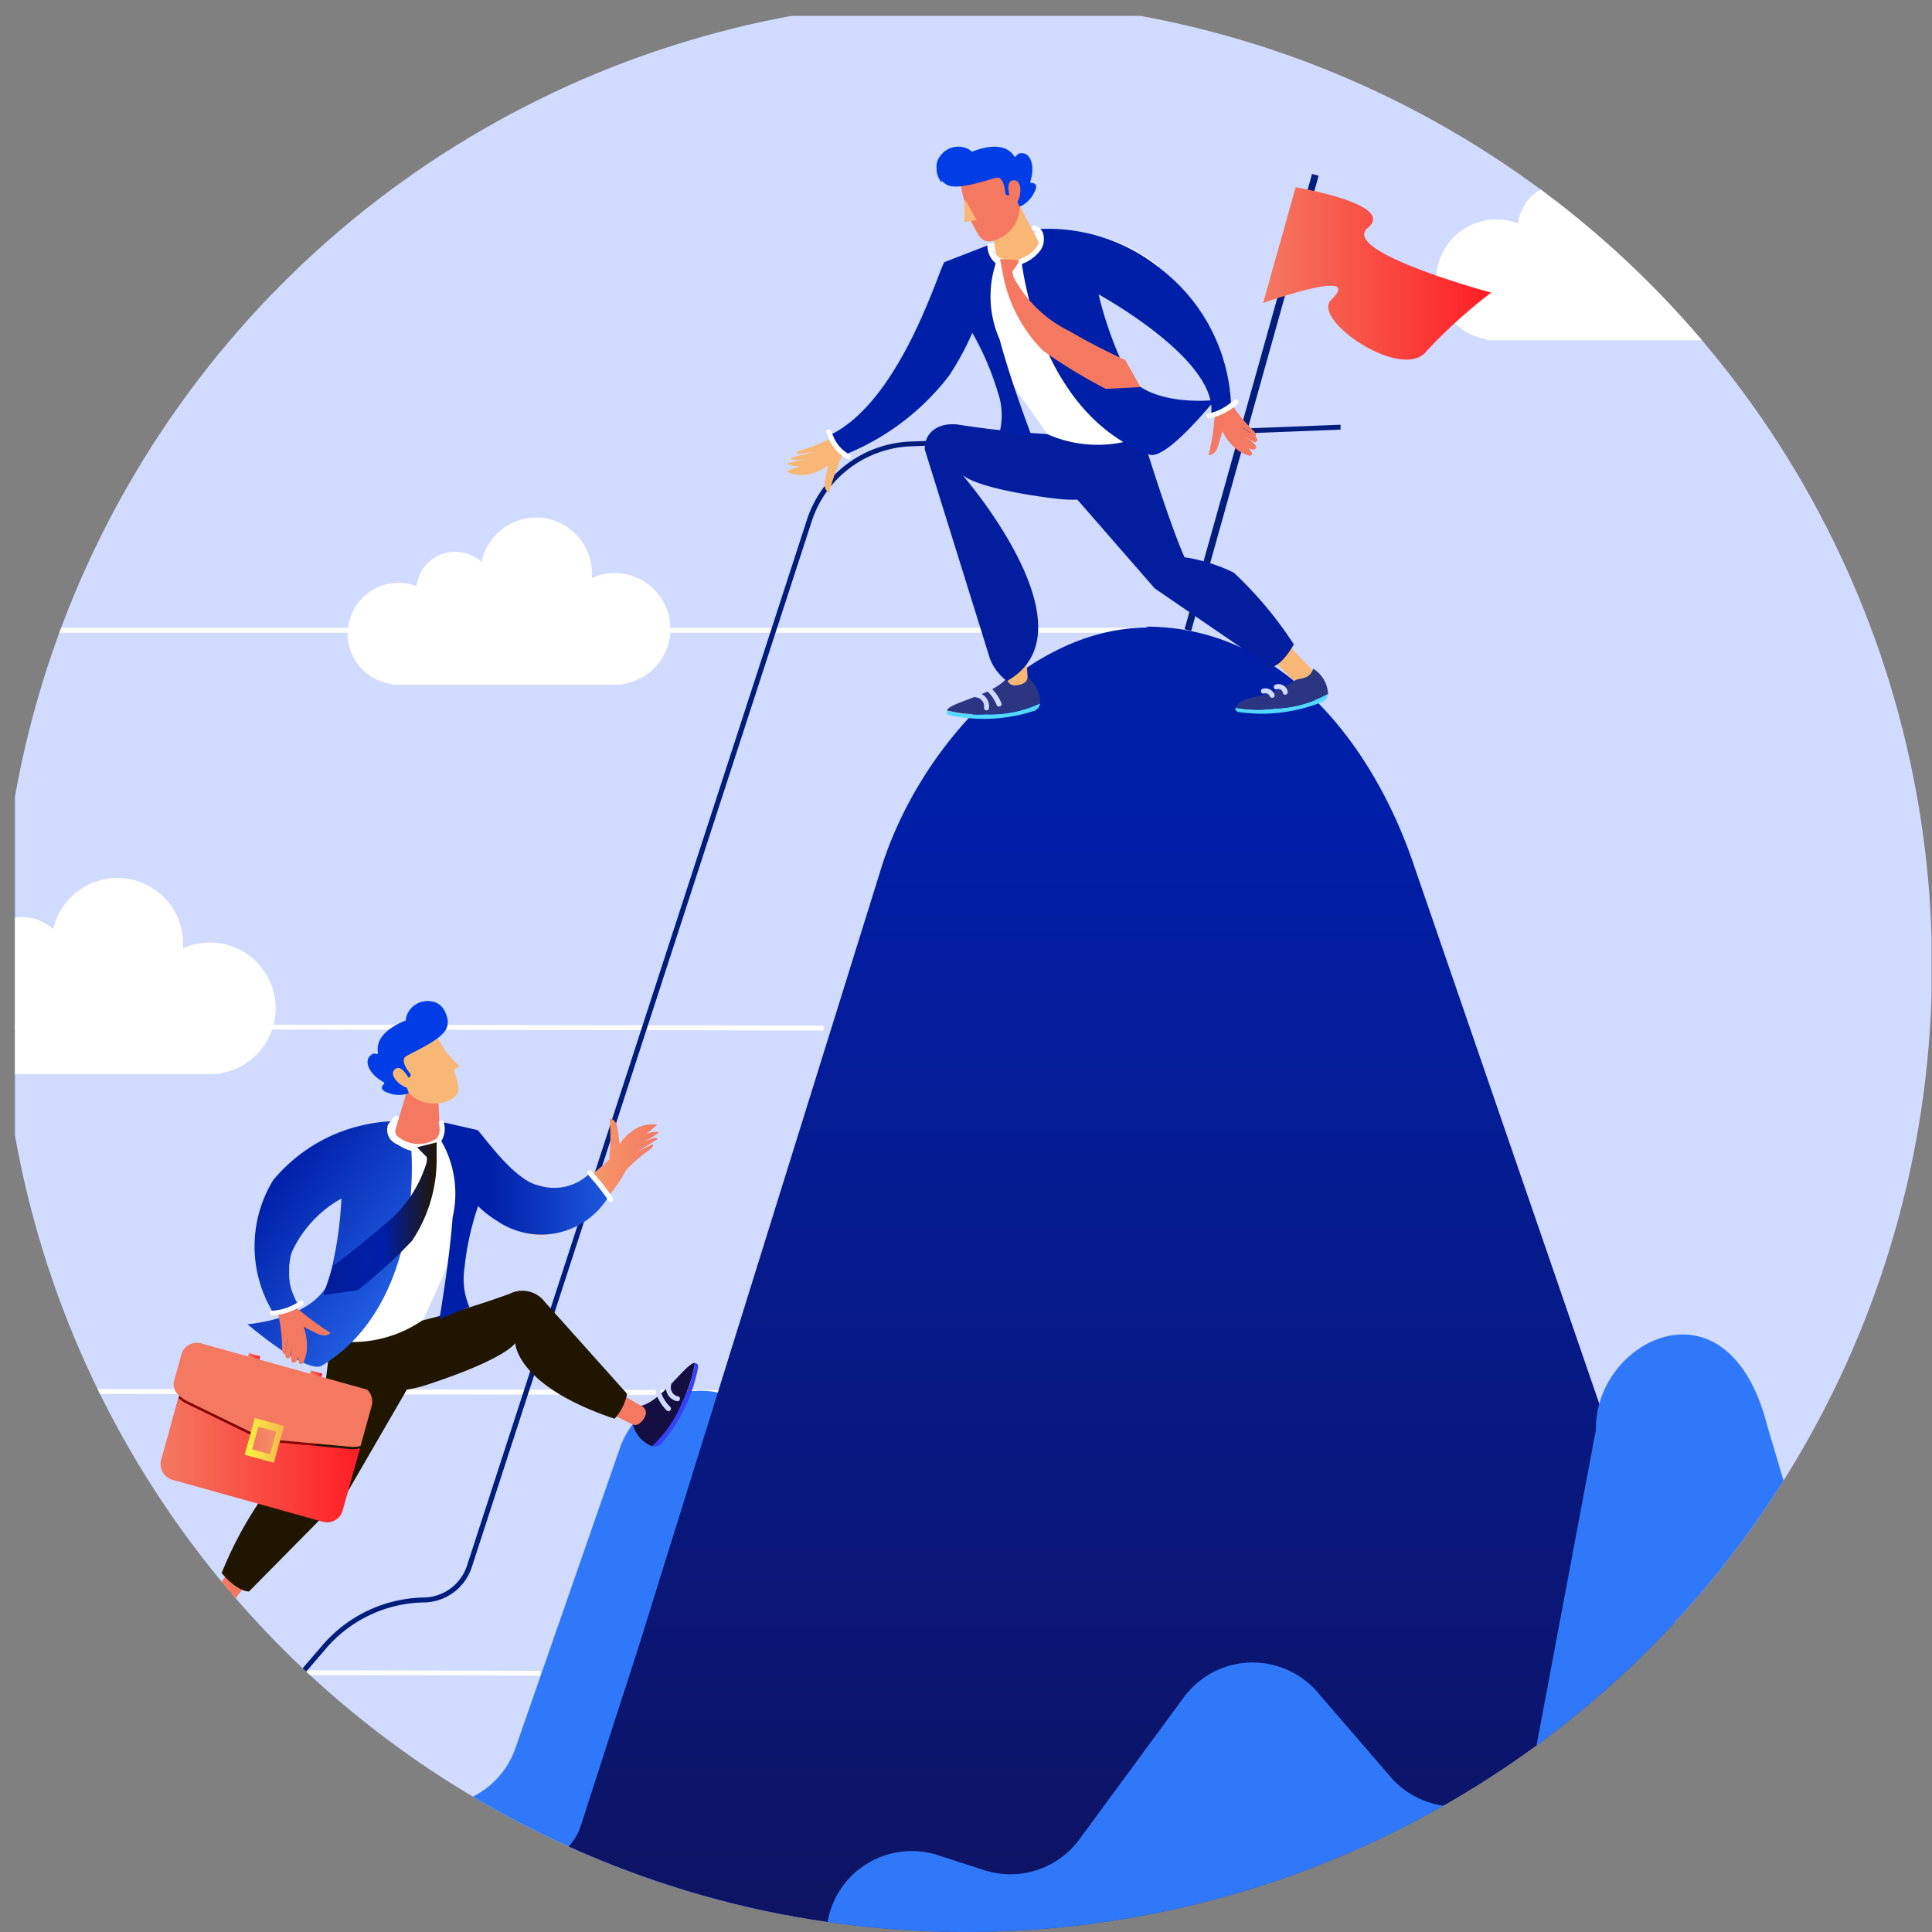<svg xmlns="http://www.w3.org/2000/svg" xmlns:xlink="http://www.w3.org/1999/xlink" width="48" height="48" viewBox="0 0 48 48"><rect x="0" y="0" width="48" height="48" fill="#808080" stroke="none"/><defs><style>.a{fill:#fff;}.b,.d{fill:#d0dbff;}.b{stroke:#707070;}.c{clip-path:url(#a);}.e{clip-path:url(#b);}.f{fill:#2f78fa;}.g{fill:url(#c);}.h{fill:#031d7c;}.i{fill:url(#d);}.j{fill:none;stroke:#d0dbff;stroke-linecap:round;stroke-miterlimit:10;stroke-width:4px;}.k{fill:url(#e);}.l{fill:url(#f);}.m{fill:#820000;}.n{fill:url(#g);}.o{fill:url(#h);}.p{fill:url(#i);}.q{fill:url(#j);}.r{fill:url(#k);}.s{fill:url(#l);}.t{fill:url(#m);}.u{fill:url(#n);}.v{fill:url(#o);}.w{fill:url(#p);}.x{fill:#003de6;}.y{fill:url(#q);}.z{fill:url(#r);}.aa{fill:url(#s);}.ab{fill:url(#t);}.ac{fill:url(#u);}.ad{fill:url(#v);}.ae{fill:url(#w);}.af{fill:url(#x);}.ag{fill:url(#y);}.ah{fill:url(#z);}.ai{fill:url(#aa);}.aj{fill:url(#ab);}.ak{fill:url(#ac);}.al{fill:url(#ad);}.am{fill:url(#ae);}.an{fill:url(#af);}.ao{fill:url(#ag);}.ap{fill:url(#ah);}.aq{fill:url(#ai);}.ar{fill:url(#aj);}.as{fill:url(#ak);}.at{fill:url(#al);}.au{fill:#f47960;}.av{fill:url(#am);}.aw{fill:url(#an);}.ax{fill:url(#ao);}.ay{fill:url(#ar);}.az{fill:url(#as);}</style><clipPath id="a"><circle class="a" cx="24" cy="24" r="24" transform="translate(-0.372 -0.395)"/></clipPath><clipPath id="b"><rect class="b" width="47.616" height="48.708" transform="translate(0 0)"/></clipPath><linearGradient id="c" x1="0.5" x2="0.5" y2="1.347" gradientUnits="objectBoundingBox"><stop offset="0.09" stop-color="#001fa9"/><stop offset="1" stop-color="#150e42"/></linearGradient><linearGradient id="d" y1="0.5" x2="1" y2="0.5" gradientUnits="objectBoundingBox"><stop offset="0" stop-color="#f47960"/><stop offset="1" stop-color="#ff1d25"/></linearGradient><linearGradient id="e" x1="390.713" y1="312.255" x2="391.713" y2="312.255" gradientUnits="objectBoundingBox"><stop offset="0" stop-color="#fdf53f"/><stop offset="1" stop-color="#d93c65"/></linearGradient><linearGradient id="f" x1="78.215" y1="-14.213" x2="78.856" y2="-14.213" gradientUnits="objectBoundingBox"><stop offset="0" stop-color="#53d8ff"/><stop offset="1" stop-color="#3840f7"/></linearGradient><linearGradient id="g" x1="200.099" y1="33.795" x2="201.095" y2="33.795" gradientUnits="objectBoundingBox"><stop offset="0" stop-color="#f9b776"/><stop offset="1" stop-color="#f47960"/></linearGradient><linearGradient id="h" x1="36.479" y1="6.457" x2="37.475" y2="6.457" gradientUnits="objectBoundingBox"><stop offset="0.12" stop-color="#021e9e"/><stop offset="0.53" stop-color="#001fa9"/><stop offset="1" stop-color="#201600"/></linearGradient><linearGradient id="i" x1="82.979" y1="192.769" x2="83.411" y2="192.769" xlink:href="#f"/><linearGradient id="j" x1="83.23" y1="96.136" x2="83.65" y2="96.136" gradientUnits="objectBoundingBox"><stop offset="0" stop-color="#2b3582"/><stop offset="1" stop-color="#150e42"/></linearGradient><linearGradient id="k" x1="78.273" y1="-5.152" x2="79.048" y2="-5.152" xlink:href="#j"/><linearGradient id="l" x1="316.516" y1="-4.958" x2="318.021" y2="-4.958" xlink:href="#g"/><linearGradient id="m" x1="39.583" y1="5.981" x2="40.584" y2="5.981" xlink:href="#h"/><linearGradient id="n" x1="178.868" y1="25.767" x2="179.191" y2="24.996" xlink:href="#g"/><linearGradient id="o" x1="135.695" y1="3.438" x2="134.533" y2="4.163" xlink:href="#g"/><linearGradient id="p" x1="684.653" y1="10.105" x2="685.676" y2="10.105" xlink:href="#g"/><linearGradient id="q" x1="673.669" y1="9.875" x2="667.866" y2="12.176" xlink:href="#g"/><linearGradient id="r" x1="43.232" y1="7.219" x2="44.255" y2="6.499" gradientUnits="objectBoundingBox"><stop offset="0" stop-color="#001fa9"/><stop offset="1" stop-color="#2f78fa"/></linearGradient><linearGradient id="s" x1="-29.475" y1="-159.493" x2="-28.328" y2="-159.493" xlink:href="#g"/><linearGradient id="t" x1="121.643" y1="142.511" x2="122.748" y2="142.511" xlink:href="#g"/><linearGradient id="u" x1="46.682" y1="7.374" x2="47.682" y2="7.374" xlink:href="#r"/><linearGradient id="v" x1="64.301" y1="-2.855" x2="65.108" y2="-2.855" xlink:href="#d"/><linearGradient id="w" x1="-8.966" y1="0.916" x2="-8.226" y2="0.916" xlink:href="#f"/><linearGradient id="x" x1="-9.298" y1="0.907" x2="-8.579" y2="0.907" xlink:href="#j"/><linearGradient id="y" x1="-16.308" y1="1.48" x2="-15.252" y2="1.48" xlink:href="#g"/><linearGradient id="z" x1="-2.428" y1="0.69" x2="-1.254" y2="0.69" xlink:href="#h"/><linearGradient id="aa" x1="-10.028" y1="1.926" x2="-8.729" y2="1.926" xlink:href="#f"/><linearGradient id="ab" x1="-7.401" y1="1.929" x2="-6.235" y2="1.929" xlink:href="#j"/><linearGradient id="ac" x1="-12.893" y1="4.374" x2="-11.919" y2="4.374" xlink:href="#g"/><linearGradient id="ad" x1="-1.472" y1="1.264" x2="-0.518" y2="1.264" xlink:href="#h"/><linearGradient id="ae" x1="-8.716" y1="2.523" x2="-8.354" y2="1.737" xlink:href="#g"/><linearGradient id="af" x1="-4.892" y1="1.493" x2="-5.908" y2="2.246" xlink:href="#g"/><linearGradient id="ag" x1="6.463" y1="4.021" x2="7.248" y2="4.021" xlink:href="#g"/><linearGradient id="ah" x1="-20.952" y1="2.98" x2="-25.154" y2="5.663" xlink:href="#g"/><linearGradient id="ai" x1="-0.043" y1="0.501" x2="1" y2="0.501" xlink:href="#g"/><linearGradient id="aj" x1="0.294" y1="0.904" x2="1.409" y2="0.904" xlink:href="#r"/><linearGradient id="ak" x1="0.166" y1="0.105" x2="0.985" y2="0.995" gradientUnits="objectBoundingBox"><stop offset="0.06" stop-color="#001fa9"/><stop offset="1" stop-color="#2f78fa"/></linearGradient><linearGradient id="al" y1="0.502" y2="0.502" xlink:href="#d"/><linearGradient id="am" x1="0" y1="0.5" x2="3.02" y2="0.5" xlink:href="#e"/><linearGradient id="an" y1="0.5" x2="3.022" y2="0.5" gradientUnits="objectBoundingBox"><stop offset="0" stop-color="#f47960"/><stop offset="1" stop-color="#f9b776"/></linearGradient><linearGradient id="ao" y1="0.504" y2="0.504" xlink:href="#d"/><linearGradient id="ar" x1="0" y1="0.5" x2="1" y2="0.5" xlink:href="#h"/><linearGradient id="as" x1="-10.85" y1="-9.072" x2="-9.753" y2="-9.072" xlink:href="#g"/></defs><g class="c" transform="translate(0.372 0.395)"><g transform="translate(0)"><rect class="d" width="47.616" height="48.708" transform="translate(0 0)"/><g class="e" transform="translate(0 0)"><g transform="translate(-5.963 3.181)"><g transform="translate(0 0)"><path class="a" d="M12.48,240.049a.857.857,0,0,1,.857-.85.832.832,0,0,1,.3.056.651.651,0,0,1,1.079-.4.93.93,0,0,1,1.835.206v.061a.93.93,0,1,1,.516,1.764v.011H13.192v-.012A.857.857,0,0,1,12.48,240.049Z" transform="translate(-10.953 -209)"/><path class="a" d="M116.29,78.759A1.264,1.264,0,0,1,118,77.575a.97.97,0,0,1,1.616-.6,1.385,1.385,0,0,1,2.741.307v.091a1.369,1.369,0,0,1,.563-.122,1.385,1.385,0,0,1,.206,2.755v.016h-5.773v-.018a1.266,1.266,0,0,1-1.066-1.247Z" transform="translate(-102.06 -66.589)"/><path class="a" d="M337.29,3.365a1.5,1.5,0,0,1,1.5-1.5,1.474,1.474,0,0,1,.532.1,1.147,1.147,0,0,1,1.909-.7,1.635,1.635,0,0,1,3.229.367v.106a1.635,1.635,0,1,1,.909,3.111v.018h-6.823V4.844a1.5,1.5,0,0,1-1.252-1.479Z" transform="translate(-296.017 0.01)"/><path class="a" d="M24.29,152.365a1.5,1.5,0,0,1,1.5-1.5,1.474,1.474,0,0,1,.532.1,1.147,1.147,0,0,1,1.909-.7,1.635,1.635,0,0,1,3.229.367v.106a1.635,1.635,0,1,1,.909,3.111v.018H25.542v-.022A1.5,1.5,0,0,1,24.29,152.365Z" transform="translate(-21.318 -130.757)"/><path class="a" d="M20.714,309.924c-.184,0-18.355-.06-18.764,0l-.017-.122c.417-.062,18.032,0,18.782,0Z" transform="translate(-1.698 -271.867)"/><path class="a" d="M25.792,252.928c-.234,0-23.433-.06-23.842,0l-.017-.122c.417-.061,22.9,0,23.861,0Z" transform="translate(-1.698 -221.845)"/><path class="a" d="M27.75,178.924c-.253,0-25.391-.06-25.8,0l-.017-.122c.417-.062,24.78,0,25.819,0Z" transform="translate(-1.698 -156.897)"/><rect class="a" width="34.191" height="0.122" transform="translate(0 12.022)"/><path class="f" d="M6.229,267.673l-.011-.958a2.122,2.122,0,0,1,2.788-2.048l1.132.367a2.123,2.123,0,0,0,2.369-.759l2.6-3.536a2.125,2.125,0,0,1,3.32-.122l1.811,2.1a2.123,2.123,0,0,0,3.615-.686l2.595-7.456a2.124,2.124,0,0,1,4.13.7V267.55Z" transform="translate(-5.457 -222.172)"/><path class="g" d="M61.045,131.486h.032l-.04-.024-9.544-27.723C50.513,100.972,48.33,98,44.9,98l.05.023c-3.037,0-5.722,3.076-6.626,5.975l-6.035,19.369-1.429,4.422a1.4,1.4,0,0,1-1.958.822l-.857-.428a1.4,1.4,0,0,0-1.618.263l-.979.979a1.4,1.4,0,0,1-2.152-.207l-.9-1.331a1.4,1.4,0,0,0-2.24-.111l-1.884,2.272a1.4,1.4,0,0,1-1.43.463l-1.46-.378a1.4,1.4,0,0,0-1.08.159l-1.958,1.193H60.731l.329.042Z" transform="translate(-10.839 -86.007)"/><path class="f" d="M232.563,244.071l-1.494,7.945a2.123,2.123,0,0,1-3.612.684l-1.811-2.1a2.125,2.125,0,0,0-3.32.122l-2.6,3.536a2.123,2.123,0,0,1-2.369.759l-1.132-.367a2.123,2.123,0,0,0-2.783,2.048l.011.836,27.423.143-4.065-13.726C235.829,240.155,232.525,241.869,232.563,244.071Z" transform="translate(-187.321 -212.132)"/><path class="h" d="M289.367,6.08,286.2,17.391l.164.045,3.167-11.311Z" transform="translate(-251.179 -5.335)"/><path class="i" d="M302.986,8.79s2.515.418,1.794,1.007,3.065,1.61,3.065,1.61a12.741,12.741,0,0,0-1.6,1.446c-.592.789-2.881-.775-2.378-1.264.864-.838-1.69.078-1.69.078Z" transform="translate(-265.205 -7.713)"/><path class="h" d="M106.632,88.06l-.092-.081.538-.623a3.4,3.4,0,0,1,2.521-1.218,1.151,1.151,0,0,0,1.1-.8l8.443-25.978a2.824,2.824,0,0,1,2.57-1.942L132.4,57v.122l-10.682.415a2.7,2.7,0,0,0-2.455,1.858l-8.444,25.978a1.271,1.271,0,0,1-1.224.888,3.272,3.272,0,0,0-2.428,1.176Z" transform="translate(-93.503 -50.024)"/><path class="j" d="M273.331,53.184a1.154,1.154,0,0,1-.881-.064" transform="translate(-239.112 -46.619)"/><path class="k" d="M263.4,27.405l-.551-.115Z" transform="translate(-230.686 -23.949)"/><path class="l" d="M240.207,113.58a.224.224,0,0,1-.165.191,4.025,4.025,0,0,1-2.095.1.084.084,0,0,1-.056-.111,3.208,3.208,0,0,0,.979.092A2.9,2.9,0,0,0,240.207,113.58Z" transform="translate(-208.776 -99.68)"/><path class="j" d="M109.8,235.97a1.155,1.155,0,0,0,.857-.23" transform="translate(-96.364 -206.892)"/><path class="d" d="M179.2,253.423a.058.058,0,0,1-.043-.017,1.016,1.016,0,0,1-.268-.434.061.061,0,1,1,.116-.037.909.909,0,0,0,.236.383.061.061,0,0,1-.042.105Z" transform="translate(-156.999 -221.94)"/><path class="d" d="M181.17,251.827h-.015a.349.349,0,0,1-.245-.428.062.062,0,0,1,.118.037.21.21,0,0,0,.022.168.217.217,0,0,0,.133.105.062.062,0,1,1-.013.122Z" transform="translate(-158.763 -220.596)"/><path class="m" d="M84.643,253.965l-4.5-1.254.323-1.161,4.5,1.256Z" transform="translate(-70.334 -220.768)"/><path class="n" d="M304.211,101.9l.575.558a.175.175,0,0,0,.215.02.457.457,0,0,0,.165-.208.173.173,0,0,0-.033-.182l-.575-.6a.173.173,0,0,0-.277.029l-.1.175A.171.171,0,0,0,304.211,101.9Z" transform="translate(-266.939 -89.017)"/><path class="o" d="M263.16,57.12s.684,2.278,1.125,3.278a4.185,4.185,0,0,1,1.224.382A9.524,9.524,0,0,1,267,62.562s-.259.5-.578.581l-2.878-1.972-2.311-2.652.1-1.238Z" transform="translate(-229.265 -50.129)"/><path class="p" d="M298.819,111.68a.223.223,0,0,1-.15.2,4,4,0,0,1-2.08.245.084.084,0,0,1-.064-.106,3.2,3.2,0,0,0,.979.02A2.872,2.872,0,0,0,298.819,111.68Z" transform="translate(-260.237 -98.013)"/><path class="q" d="M298.534,106.54a.786.786,0,0,1,.367.625h0a2.944,2.944,0,0,1-1.313.367,3.2,3.2,0,0,1-.979-.02c0-.015.017-.024.023-.042.086-.262.751-.163,1.432-.629C298.189,106.748,298.421,106.841,298.534,106.54Z" transform="translate(-260.314 -93.502)"/><path class="d" d="M304.611,109.926a.061.061,0,0,1-.06-.055.1.1,0,0,0-.054-.071.1.1,0,0,0-.089-.008.061.061,0,0,1-.051-.11.229.229,0,0,1,.316.176.061.061,0,0,1-.054.067Z" transform="translate(-267.089 -96.243)"/><path class="d" d="M301.968,110.8a.061.061,0,0,1-.059-.04.122.122,0,0,0-.141-.069.061.061,0,1,1-.038-.116.245.245,0,0,1,.295.143.061.061,0,0,1-.037.078Z" transform="translate(-264.769 -97.039)"/><path class="r" d="M239.938,108.03a.789.789,0,0,1,.317.651h0a2.917,2.917,0,0,1-1.336.268,3.208,3.208,0,0,1-.979-.092.109.109,0,0,1,.026-.039c.2-.187,1.131-.367,1.456-.755C239.569,107.888,239.758,108.15,239.938,108.03Z" transform="translate(-208.824 -94.784)"/><path class="s" d="M249.705,103.059l.06.452a.173.173,0,0,0,.155.149.453.453,0,0,0,.259-.056.176.176,0,0,0,.089-.164l-.032-.489a.173.173,0,0,0-.234-.15l-.188.071a.173.173,0,0,0-.11.188Z" transform="translate(-219.148 -90.21)"/><path class="d" d="M246.079,110.557a.062.062,0,0,1-.058-.039.9.9,0,0,0-.26-.367.06.06,0,0,1-.008-.086.062.062,0,0,1,.087-.007,1.023,1.023,0,0,1,.3.416.06.06,0,0,1-.035.078.048.048,0,0,1-.022,0Z" transform="translate(-215.669 -96.577)"/><path class="d" d="M243.8,111.823h-.01a.061.061,0,0,1-.05-.071.219.219,0,0,0-.045-.164.213.213,0,0,0-.146-.086.062.062,0,0,1-.055-.067.064.064,0,0,1,.067-.055.347.347,0,0,1,.3.393A.06.06,0,0,1,243.8,111.823Z" transform="translate(-213.7 -97.75)"/><path class="t" d="M238.714,55.6l.2.624s-.168,1.64-2.24,1.383-2.325-.6-2.325-.6,3.368,3.859,1.117,5.132a1.267,1.267,0,0,1-.422-.551l-1.622-5.208c0-.489.428-.667.831-.612a21.791,21.791,0,0,0,2.807.259Z" transform="translate(-204.857 -48.795)"/><path class="a" d="M241.694,17.574a4.088,4.088,0,0,1,2.174.868,7.488,7.488,0,0,0-.69.888,2.43,2.43,0,0,0-.979-.489,15.616,15.616,0,0,0,1.359,3.645.131.131,0,0,1-.075.176,3.073,3.073,0,0,1-2.383-.044l-2-2.815a2.436,2.436,0,0,1-.415-1.019l.245-.514A4.8,4.8,0,0,1,241.694,17.574Z" transform="translate(-209.483 -15.406)"/><path class="u" d="M247.4,11.63l.524,1.008a.168.168,0,0,1-.023.188.838.838,0,0,1-.932.209.157.157,0,0,1-.108-.122L246.72,12Z" transform="translate(-216.53 -10.206)"/><path class="v" d="M240.59,5.137a4.592,4.592,0,0,0,.3,1.068c.177.319.245.56.637.4a.9.9,0,0,0,.547-.946s-.048-.635-.229-.793S240.59,5.137,240.59,5.137Z" transform="translate(-211.15 -4.235)"/><path class="w" d="M241.45,11.31a4.043,4.043,0,0,1,0,.558l.313-.05c-.087-.154-.174-.308-.262-.463" transform="translate(-211.905 -9.925)"/><path class="x" d="M235.834,1.09a.447.447,0,0,1,.061-.275.024.024,0,0,1,.012-.01.289.289,0,0,1,.034-.051A.553.553,0,0,1,236.616.6a.368.368,0,0,1,.094.07c.471-.182.857-.182,1.052.108a.029.029,0,0,0,.05,0c.02-.04.066-.083.173-.07.186.024.3.319.179.7a.028.028,0,0,0,.026.038c.069,0,.187.028.066.245a.734.734,0,0,1-.335.334.028.028,0,0,1-.038-.016l-.113-.3a.028.028,0,0,0-.043-.013l-.091.058h-.027a.058.058,0,0,1-.066-.053c-.012-.122-.056-.414-.217-.384-.206.038-.935.319-1.224.179a.449.449,0,0,1-.144-.11v.049a.546.546,0,0,1-.125-.344Z" transform="translate(-206.974 -0.476)"/><path class="y" d="M250.475,7.789s-.142-.437.093-.439.181.476.055.576Z" transform="translate(-219.789 -6.449)"/><path class="z" d="M253.344,17.251a.245.245,0,0,1,.2.258.4.4,0,0,1-.18.295c-.1.069-.321.193-.321.193s.367,3.8,3.181,4.849c.415.154,1.623-1.355,1.623-1.355s-1.516.179-2.135-.585a9.322,9.322,0,0,1-.75-2.04s2.92,1.591,2.8,2.937c-.01.114.489-.245.489-.245a4.489,4.489,0,0,0-1.713-3.3A4.44,4.44,0,0,0,253.344,17.251Z" transform="translate(-222.077 -15.128)"/><path class="aa" d="M291.07,53.777a.21.21,0,0,0,.176-.1.623.623,0,0,0,.081-.192l.088-.3a1.307,1.307,0,0,0,.338.436.772.772,0,0,0,.334.171.055.055,0,0,0,.053-.088,1.742,1.742,0,0,0-.355-.367c.133.173.377.392.465.267.048-.066-.17-.221-.329-.314l.275.161c.043.026.056-.008.088-.047-.008-.1-.245-.2-.393-.335l.344.245c.036-.043-.007-.1-.047-.142a3.419,3.419,0,0,1-.567-.7c-.22.21-.386.16-.411.469A5.173,5.173,0,0,1,291.07,53.777Z" transform="translate(-255.453 -46.047)"/><path class="a" d="M290.742,52.344a.061.061,0,0,1-.06-.056.06.06,0,0,1,.055-.066,1.346,1.346,0,0,0,.633-.33.061.061,0,0,1,.086.088,1.475,1.475,0,0,1-.707.367Z" transform="translate(-255.113 -45.527)"/><path class="ab" d="M206.389,60.516a.212.212,0,0,1-.111-.168.625.625,0,0,1,.02-.207q.031-.154.064-.308a1.29,1.29,0,0,1-.5.227.817.817,0,0,1-.538-.076,2.377,2.377,0,0,1,.644-.191.8.8,0,0,1-.635,0,1.681,1.681,0,0,1,.537-.11l-.319.013c-.049,0-.113-.006-.122-.054L206,59.5l-.418.054c-.011-.054.055-.088.108-.1a3.968,3.968,0,0,0,.887-.378c.1.289.209.343.087.626A4.944,4.944,0,0,0,206.389,60.516Z" transform="translate(-180.196 -51.846)"/><path class="ac" d="M216.96,20.845c-.168.283-1.1,3.426-2.814,4.283-.186.093.367.489.367.489a6.143,6.143,0,0,0,2.57-1.958,7.114,7.114,0,0,0,.573-1.058,6.993,6.993,0,0,1,.628,1.457,1.759,1.759,0,0,1,.062.963l.789.157s-.514-1.346-.8-2.413a2.638,2.638,0,0,1-.069-1.968l-.171-.393" transform="translate(-187.908 -17.907)"/><path class="a" d="M213.947,58.667a.066.066,0,0,1-.034-.01,1.015,1.015,0,0,1-.455-.518c-.016-.037-.034-.076-.055-.122a.061.061,0,1,1,.109-.054c.022.044.04.084.058.122a.893.893,0,0,0,.411.466.062.062,0,0,1,.017.086A.061.061,0,0,1,213.947,58.667Z" transform="translate(-187.281 -50.834)"/><path class="ad" d="M249.011,23.67l.193-.288-.5-.027.093.481a3.649,3.649,0,0,0,.979,1.8,13.327,13.327,0,0,0,1.555.945l.864-.043-.381-.674a15.531,15.531,0,0,1-1.393-.722,3.11,3.11,0,0,1-1.384-1.346A.881.881,0,0,1,249.011,23.67Z" transform="translate(-218.268 -20.496)"/><path class="a" d="M252.542,17.517a.064.064,0,0,1-.037-.122.929.929,0,0,0,.407-.288.383.383,0,0,0,.047-.31.184.184,0,0,0-.122-.115.061.061,0,0,1,.038-.116.307.307,0,0,1,.2.188.513.513,0,0,1-.058.417,1.023,1.023,0,0,1-.458.344Z" transform="translate(-221.57 -14.536)"/><path class="a" d="M246.436,20.624a.061.061,0,0,1-.04-.015.574.574,0,0,1-.2-.439.062.062,0,0,1,.061-.06h0a.061.061,0,0,1,.06.062.452.452,0,0,0,.153.344.06.06,0,0,1,.006.086.058.058,0,0,1-.044.022Z" transform="translate(-216.073 -17.648)"/><path class="ae" d="M86.517,295a.223.223,0,0,0-.05.245,3.994,3.994,0,0,0,1.2,1.713.084.084,0,0,0,.122-.022,3.263,3.263,0,0,1-.669-.722A2.8,2.8,0,0,1,86.517,295Z" transform="translate(-75.871 -258.901)"/><path class="af" d="M87.712,293.594a.788.788,0,0,0-.712.146h0a2.922,2.922,0,0,0,.6,1.224,3.262,3.262,0,0,0,.669.722.087.087,0,0,0,.016-.045C88.324,295.259,87.581,294.983,87.712,293.594Z" transform="translate(-76.354 -257.64)"/><path class="ag" d="M90.144,290.018l-.266.367a.171.171,0,0,1-.207.06.448.448,0,0,1-.2-.171.174.174,0,0,1,0-.186l.256-.416a.173.173,0,0,1,.277-.023l.133.152a.175.175,0,0,1,.008.218Z" transform="translate(-78.499 -254.153)"/><path class="d" d="M91.452,302.092a.048.048,0,0,1,.026-.026.351.351,0,0,1,.262-.036.048.048,0,0,1,.04.055.051.051,0,0,1-.055.043.264.264,0,0,0-.214.029.047.047,0,0,1-.059-.066Z" transform="translate(-80.257 -265.062)"/><path class="d" d="M92.271,303.715l.006-.01a.266.266,0,0,1,.188-.1c.075-.007.08.01.13.058a.051.051,0,0,1,0,.07.049.049,0,0,1-.069,0c-.031-.029-.008-.037-.056-.033a.17.17,0,0,0-.122.062.048.048,0,1,1-.081-.051Z" transform="translate(-80.97 -266.454)"/><path class="ah" d="M93.435,239.188s-.245,2.367-.48,3.426a4.184,4.184,0,0,0-1.133.612,9.409,9.409,0,0,0-1.122,2.032s.351.443.678.46l2.457-2.487,1.764-3.043L95.264,239Z" transform="translate(-79.602 -209.753)"/><path class="ai" d="M178.09,249.576a.223.223,0,0,0,.245-.078,4.026,4.026,0,0,0,.9-1.894.083.083,0,0,0-.08-.094,3.2,3.2,0,0,1-.3.939A2.961,2.961,0,0,1,178.09,249.576Z" transform="translate(-156.298 -217.221)"/><path class="aj" d="M174.17,249.02a.789.789,0,0,0,.477.545h0a2.914,2.914,0,0,0,.765-1.128,3.2,3.2,0,0,0,.3-.939.092.092,0,0,0-.047.008c-.245.113-.773.9-1.26,1.049C174.182,248.625,174.35,248.9,174.17,249.02Z" transform="translate(-152.858 -217.211)"/><path class="ak" d="M170.077,254.313l.393.23a.173.173,0,0,1,.077.2.442.442,0,0,1-.153.217.17.17,0,0,1-.185.02l-.436-.218a.173.173,0,0,1-.048-.274l.138-.146a.171.171,0,0,1,.213-.029Z" transform="translate(-148.915 -223.171)"/><path class="d" d="M179.2,253.423a.058.058,0,0,1-.043-.017,1.016,1.016,0,0,1-.268-.434.061.061,0,1,1,.116-.037.909.909,0,0,0,.236.383.061.061,0,0,1-.042.105Z" transform="translate(-156.999 -221.94)"/><path class="d" d="M181.17,251.827h-.015a.349.349,0,0,1-.245-.428.062.062,0,0,1,.118.037.21.21,0,0,0,.022.168.217.217,0,0,0,.133.105.062.062,0,1,1-.013.122Z" transform="translate(-158.763 -220.596)"/><path class="al" d="M112.547,233.627l-.077.651s.477,1.577,2.457.925,2.173-1.032,2.173-1.032.016,1.062,2.468,1.882a1.26,1.26,0,0,0,.31-.62l-2.036-2.274a.7.7,0,0,0-.881-.21,21.625,21.625,0,0,1-2.705.789Z" transform="translate(-98.708 -204.381)"/><path class="a" d="M104.939,198.423a3.791,3.791,0,0,0-1.969,1.268,7.31,7.31,0,0,1,.848.734,2.413,2.413,0,0,1,.865-.664,15.567,15.567,0,0,1-.64,3.836.132.132,0,0,0,.108.16,3.07,3.07,0,0,0,2.325-.5l1.422-3.148a2.424,2.424,0,0,0,.214-1.079l-.286-.489A6.988,6.988,0,0,0,104.939,198.423Z" transform="translate(-90.37 -174.044)"/><path class="am" d="M126.3,191.17l-.322,1.089a.166.166,0,0,0,.059.18.807.807,0,0,0,.945.056.217.217,0,0,0,.093-.173l-.038-.928Z" transform="translate(-110.559 -167.776)"/><path class="an" d="M125.9,180.44a4.472,4.472,0,0,1,.514.979c.087.351.208.574-.193.724a.9.9,0,0,1-1.047-.314s-.4-.5-.376-.734S125.9,180.44,125.9,180.44Z" transform="translate(-109.523 -158.359)"/><path class="ao" d="M135.89,183.9a4.009,4.009,0,0,0,.381.409l-.263.177c-.042-.171-.072-.412-.114-.584" transform="translate(-119.262 -161.396)"/><path class="x" d="M122.195,174.186a.438.438,0,0,0-.232-.158h-.016a.477.477,0,0,0-.06-.013.553.553,0,0,0-.591.355.367.367,0,0,0-.021.122c-.469.19-.75.454-.694.8a.028.028,0,0,1-.039.032c-.042-.016-.1-.016-.173.067-.122.144,0,.441.353.635a.029.029,0,0,1,.007.047c-.049.047-.122.148.122.224a.734.734,0,0,0,.474.013.029.029,0,0,0,.016-.038l-.122-.3a.028.028,0,0,1,.022-.039l.106-.021.022-.015a.058.058,0,0,0,.012-.083c-.08-.1-.245-.34-.106-.428.176-.114.9-.409,1.012-.706a.439.439,0,0,0,.029-.179A.708.708,0,0,0,122.195,174.186Z" transform="translate(-105.6 -152.716)"/><path class="ap" d="M125.883,187.9s-.195-.416-.367-.257.193.471.355.458Z" transform="translate(-110.118 -164.651)"/><path class="aq" d="M155.98,198.332l-.3.115a1.658,1.658,0,0,0,.474-.277.784.784,0,0,0-.327.044,2.319,2.319,0,0,0,.277-.223.811.811,0,0,0-.535.1,1.286,1.286,0,0,0-.4.376l-.038-.313a.634.634,0,0,0-.049-.2.213.213,0,0,0-.158-.122,5.126,5.126,0,0,1,0,.857.678.678,0,0,0,0,.153c-.69.663-1.174.857-1.757.675a2.227,2.227,0,0,0-.267,1.181c1.395.259,2.316-1.358,2.44-1.591a3.947,3.947,0,0,1,.582-.5c.045-.032.1-.084.07-.132l-.379.186.5-.316C156.089,198.3,156.025,198.314,155.98,198.332Z" transform="translate(-134.186 -173.622)"/><path class="ar" d="M135.866,198.884c.217.245.94,1.262,1.516,1.375a1.258,1.258,0,0,0,1.26-.294l.456.6a1.95,1.95,0,0,1-2.753.574,2.55,2.55,0,0,1-.47-.367,7.009,7.009,0,0,0-.339,1.548,1.764,1.764,0,0,0,.122.958l-.744.3s.245-1.416.328-2.522a2.621,2.621,0,0,0-.307-1.944l.094-.418" transform="translate(-118.406 -174.383)"/><path class="a" d="M165.506,209.18a.06.06,0,0,1-.05-.027,4.982,4.982,0,0,0-.418-.541c-.039-.045-.072-.083-.1-.122a.061.061,0,0,1,.1-.075c.028.037.06.072.1.115a5.1,5.1,0,0,1,.426.553.06.06,0,0,1-.016.084.058.058,0,0,1-.034.012Z" transform="translate(-144.744 -182.893)"/><path class="as" d="M100.023,199.071a1.656,1.656,0,0,1-.348-.078.4.4,0,0,1-.234-.255c-.028-.122-.016-.281.1-.318a4.058,4.058,0,0,0-2.948,1.468,3.159,3.159,0,0,0-.066,3.168h0c.023.047.042.083.055.108h0a.25.25,0,0,0,.015.024h0v.007l.1-.021a2.591,2.591,0,0,0,.442-.122l.037-.02a.086.086,0,0,0,.038-.039.02.02,0,0,0,0-.018c-.024-.044-.047-.087-.067-.13l-.015-.031c-.018-.042-.037-.083-.051-.122l-.006-.015c-.013-.038-.024-.075-.036-.111l-.007-.029c-.011-.039-.02-.078-.027-.116V202.4c0-.033-.01-.065-.012-.1v-.137a.236.236,0,0,1,0-.029v-.115a.568.568,0,0,1,.015-.1.314.314,0,0,1,0-.033q.007-.04.018-.081v-.024q.013-.045.029-.092a.1.1,0,0,1,.012-.036,2.923,2.923,0,0,1,1.224-1.313,9.323,9.323,0,0,1-.348,2.144c-.462.868-1.985.979-1.985.979s1.468,1.257,1.851,1.027C100.393,202.921,100.023,199.071,100.023,199.071Z" transform="translate(-84.218 -174.139)"/><path class="at" d="M80.864,255.67l-1.966-.958a.872.872,0,0,1-.163-.122l-.428,1.536a.406.406,0,0,0,.28.5l3.73,1.039a.4.4,0,0,0,.5-.28l.431-1.542a1.157,1.157,0,0,1-.2.023l-2.177-.2Z" transform="translate(-68.712 -223.436)"/><path class="au" d="M85.774,244.572l-4.085-1.138-.029-.008a.4.4,0,0,0-.5.28l-.177.634a.354.354,0,0,0,.122.379.871.871,0,0,0,.163.122l1.965.957,2.178.2a1.025,1.025,0,0,0,.2-.024l.278-1A.4.4,0,0,0,85.774,244.572Z" transform="translate(-71.063 -213.624)"/><path class="av" d="M96.085,259.771l-.726-.2.255-.914.726.2Z" transform="translate(-83.69 -227.004)"/><path class="aw" d="M97.324,261.124,96.88,261l.155-.559.444.124-.155.559Z" transform="translate(-85.025 -228.571)"/><path class="ax" d="M96.341,245.66l-.281-.08.022-.081.281.08Z" transform="translate(-84.306 -215.458)"/><path class="i" d="M108.943,249.178l-.283-.078.022-.081.283.078Z" transform="translate(-95.364 -218.546)"/><path class="ax" d="M97.533,242.628c-.489-.134-.947,0-1.033.313l.217.06c.065-.231.412-.336.777-.235s.612.367.543.6l.218.06c.086-.307-.237-.666-.722-.8Z" transform="translate(-84.692 -212.892)"/><path class="ay" d="M113.92,203.077l-.245-.245.489-.122v.489a3.633,3.633,0,0,1-.612,1.958,12.947,12.947,0,0,1-1.346,1.224l-.857.122.245-.734a15.537,15.537,0,0,0,1.224-.979,3.108,3.108,0,0,0,1.1-1.591A.98.98,0,0,0,113.92,203.077Z" transform="translate(-97.725 -177.904)"/><path class="az" d="M103.292,236.718a.211.211,0,0,1-.19.062.633.633,0,0,1-.2-.073l-.28-.143a1.277,1.277,0,0,1,.084.545.755.755,0,0,1-.1.361.055.055,0,0,1-.1-.022,1.74,1.74,0,0,1-.023-.512c.033.215.026.542-.122.522-.081-.011-.044-.278,0-.456-.023.1-.048.208-.071.312-.011.048-.045.034-.094.032-.066-.073.02-.319.026-.516l-.059.418c-.055,0-.07-.076-.071-.131a3.934,3.934,0,0,0-.122-.956c.3-.016.319-.171.5-.049A8.02,8.02,0,0,0,103.292,236.718Z" transform="translate(-89.491 -207.179)"/><path class="a" d="M100.586,235.193a.061.061,0,0,1,0-.122,1.346,1.346,0,0,0,.673-.236.06.06,0,0,1,.086,0,.061.061,0,0,1,0,.087,1.468,1.468,0,0,1-.749.266Z" transform="translate(-88.227 -206.082)"/><path class="a" d="M134.42,198.779a.065.065,0,0,1-.033-.01.062.062,0,0,1-.02-.084.45.45,0,0,0,.048-.367.061.061,0,0,1,.039-.077.062.062,0,0,1,.077.039.571.571,0,0,1-.06.476A.064.064,0,0,1,134.42,198.779Z" transform="translate(-117.918 -173.979)"/><path class="a" d="M125.272,198.18h-.007a1.014,1.014,0,0,1-.515-.252.46.46,0,0,1-.122-.333.406.406,0,0,1,.146-.286.059.059,0,1,1,.081.087.283.283,0,0,0-.1.2.341.341,0,0,0,.093.245.919.919,0,0,0,.456.215.062.062,0,0,1,.043.076.059.059,0,0,1-.07.047Z" transform="translate(-109.377 -173.148)"/></g></g></g></g></g></svg>